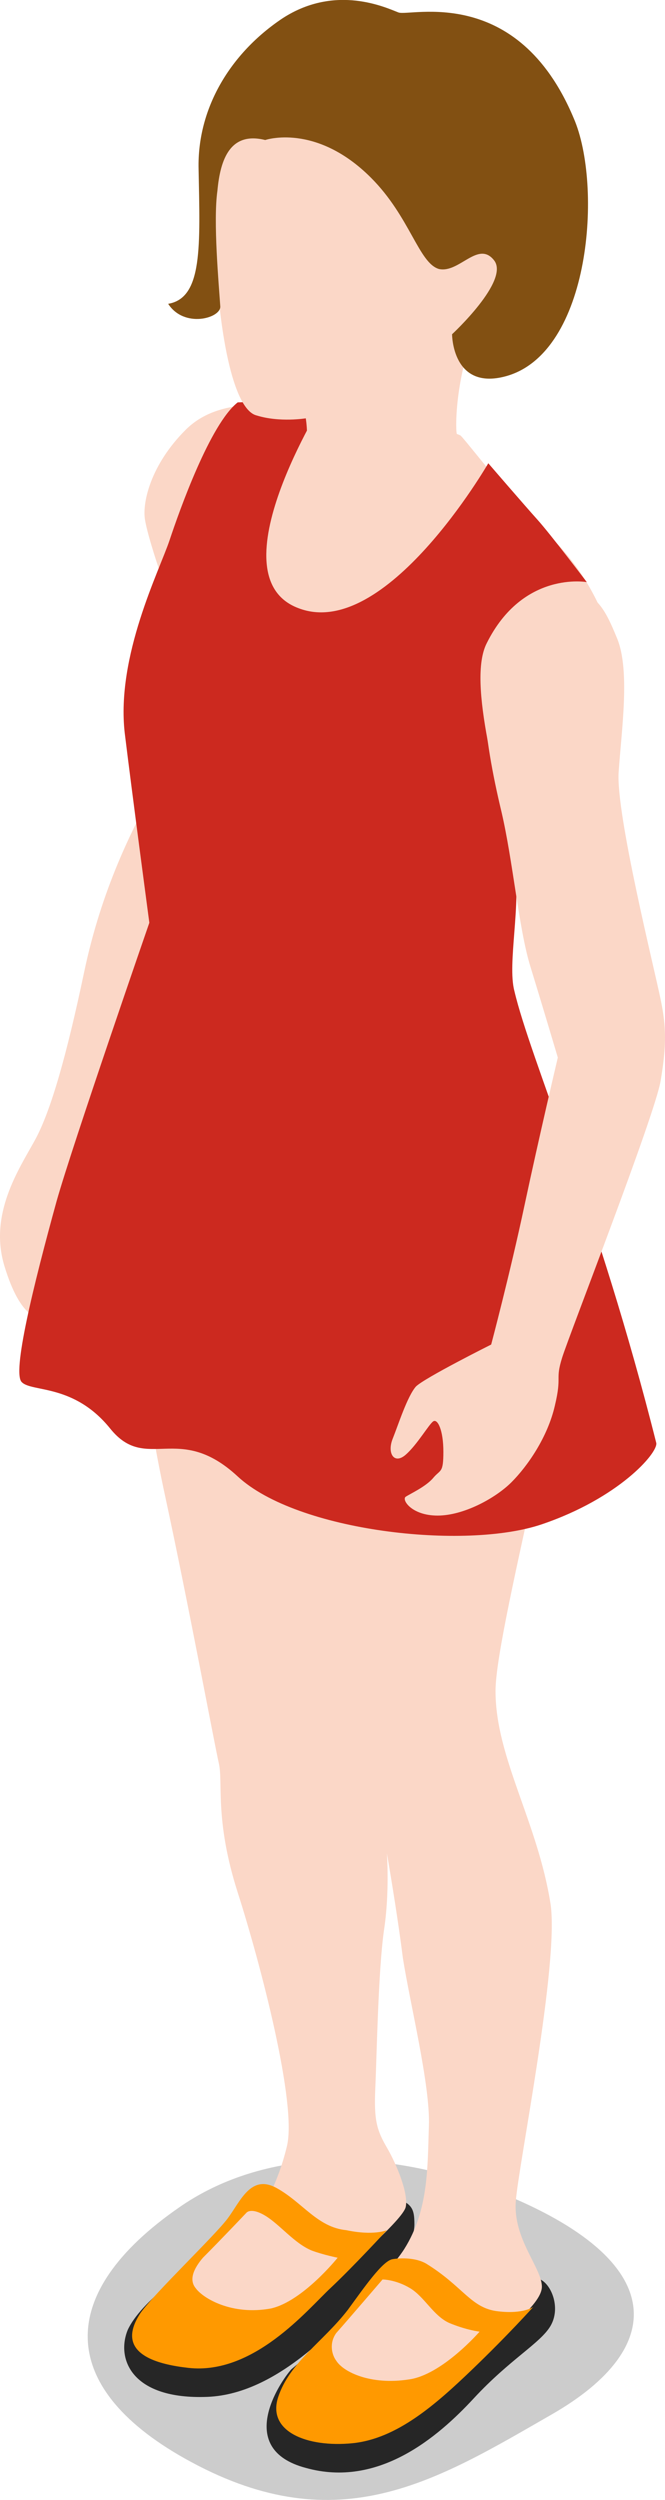 <?xml version="1.0" encoding="UTF-8" standalone="no"?>
<svg
   xmlns:dc="http://purl.org/dc/elements/1.1/"
   xmlns:cc="http://creativecommons.org/ns#"
   xmlns:rdf="http://www.w3.org/1999/02/22-rdf-syntax-ns#"
   xmlns:svg="http://www.w3.org/2000/svg"
   xmlns="http://www.w3.org/2000/svg"
   xmlns:sodipodi="http://sodipodi.sourceforge.net/DTD/sodipodi-0.dtd"
   xmlns:inkscape="http://www.inkscape.org/namespaces/inkscape"
   enable-background="new 0 0 80 240"
   viewBox="0 0 4.591 17.248"
   version="1.1"
   id="svg2715"
   sodipodi:docname="city--kid07.svg"
   width="4.591"
   height="17.248"
   inkscape:version="0.92.2 (5c3e80d, 2017-08-06)">
  <defs
     id="defs2719" />
  <sodipodi:namedview
     pagecolor="#ffffff"
     bordercolor="#666666"
     borderopacity="1"
     objecttolerance="10"
     gridtolerance="10"
     guidetolerance="10"
     inkscape:pageopacity="0"
     inkscape:pageshadow="2"
     inkscape:window-width="880"
     inkscape:window-height="480"
     id="namedview2717"
     showgrid="false"
     fit-margin-top="0"
     fit-margin-left="0"
     fit-margin-right="0"
     fit-margin-bottom="0"
     inkscape:zoom="1.2791667"
     inkscape:cx="9.2591004"
     inkscape:cy="36.197592"
     inkscape:window-x="0"
     inkscape:window-y="0"
     inkscape:window-maximized="1"
     inkscape:current-layer="svg2715" />
  <g
     id="g2737"
     transform="matrix(0.1,0,0,0.1,-1.399,-6.134)">
    <path
       id="path2687"
       d="m 26.4,213.6 c -8.7,6 -8.5,12.6 0.8,17.6 10.2,5.5 16.9,1.3 24.9,-3.3 8,-4.6 8.1,-10.6 -3.6,-15.3 -9.5,-3.7 -17.2,-2.4 -22.1,1 z"
       inkscape:connector-curvature="0"
       style="opacity:0.2" />
    <path
       id="path2689"
       d="m 40.8,212.8 c 1.6,0.5 1.8,0.8 1.8,2 0,1.2 -1,2.9 -2.9,4.6 -1.9,1.7 -6.2,7.1 -11.4,7.3 -5.2,0.2 -6.3,-2.6 -5.5,-4.6 1.7,-3.8 13.8,-10.7 18,-9.3 z"
       inkscape:connector-curvature="0"
       style="fill:#262626" />
    <path
       id="path2691"
       d="m 51.3,218.6 c 0.8,0.4 1.4,2 0.7,3.2 -0.7,1.2 -2.8,2.3 -5.3,5 -2.5,2.7 -6.6,6.2 -11.6,4.8 -4.9,-1.3 -1.8,-5.9 -1,-6.8 1,-0.8 10.8,-9.8 17.2,-6.2 z"
       inkscape:connector-curvature="0"
       style="fill:#262626" />
    <path
       id="path2693"
       d="m 24.9,115.3 c -1.8,3.2 -3.9,7.4 -5.1,13.1 -1.2,5.7 -2.3,9.6 -3.4,11.6 -1.1,2 -3.2,5.1 -2.1,8.7 1.1,3.6 2.4,4 3.8,3.6 1.5,-0.4 2.3,-1.7 2.3,-2.5 0,-0.8 -0.9,-2.6 -0.4,-4.1 0.5,-1.4 1.6,-2.9 1.6,-4.1 0,-1.2 -0.6,-2 -0.4,-2.5 0.2,-0.5 4.5,-9.1 5.4,-10.4 0.9,-1.3 3.6,-5.9 3.7,-6.7 0.1,-0.8 -5.4,-6.7 -5.4,-6.7 z"
       inkscape:connector-curvature="0"
       style="fill:#fbd7c7" />
    <path
       id="path2695"
       d="m 36.1,89.1 c -3.2,0.3 -6.9,-0.5 -9.3,1.9 -2.4,2.4 -3,5 -2.8,6.2 0.2,1.2 1.1,3.8 1.1,3.8 0,0 -1.7,5.1 -1.9,8.6 -0.3,3.5 1.8,12.1 1.8,16 0,3.9 -0.7,12.5 -1.3,18.6 -0.6,6.1 0.1,13 1.7,20.4 1.6,7.4 3.4,17.1 3.7,18.4 0.3,1.3 -0.3,3.9 1.3,8.9 1.6,5 4.1,14.6 3.4,17.5 -0.7,2.9 -1.9,4.9 -3.6,6.9 -1.7,2 -6,4.5 -4,6.6 2,2.1 8.4,-2 10,-3.5 1.6,-1.5 5.6,-4.9 5.8,-5.8 0.2,-0.9 -0.6,-2.9 -1.3,-4.1 -0.7,-1.2 -0.9,-1.9 -0.8,-4.1 0.1,-2.2 0.2,-8.1 0.6,-10.9 0.4,-2.6 0.2,-5.3 0.2,-5.3 0,0 0.7,4 1.1,7.2 0.5,3.2 1.9,8.8 1.8,11.6 -0.1,2.8 0,5.8 -1.7,8.5 -1.7,2.7 -9.8,9.6 -7.3,11.4 2.5,1.8 9.6,-1.6 11.7,-3.5 2.1,-1.9 5.1,-4 5.1,-5.3 0,-1.3 -2,-3.3 -1.8,-5.9 0.2,-2.6 3,-16.4 2.4,-20.5 -0.9,-5.7 -3.8,-10.1 -3.8,-14.7 0,-4.5 6.1,-26.4 6,-33.4 -0.1,-7 -6.5,-11.3 -6.6,-13.8 -0.1,-2.6 3.8,-13.7 5.5,-16.6 1.7,-2.9 4.4,-5 3.4,-8.1 C 55.5,103 54.2,100.4 51.6,98 49,95.5 46.3,91.9 45.8,91.4 45.3,91 36.1,89.1 36.1,89.1 Z"
       inkscape:connector-curvature="0"
       style="fill:#fbd7c7" />
    <path
       id="path2697"
       d="m 40.7,215.2 c 0,0 -2.3,2.5 -3.9,4 -1.6,1.5 -5.3,6 -9.8,5.5 -4.5,-0.5 -4.3,-2.3 -3.3,-3.8 1,-1.4 5.1,-5.3 6,-6.5 0.9,-1.2 1.6,-3.1 3.4,-2.1 1.8,1 2.8,2.7 4.8,2.9 1.9,0.4 2.8,0 2.8,0 z"
       inkscape:connector-curvature="0"
       style="fill:#ff9900" />
    <path
       id="path2699"
       d="m 50.8,220.5 c 0,0 -1.7,1.9 -4.2,4.3 -2.5,2.4 -5.2,4.8 -8.3,5.1 -3.1,0.3 -5.9,-0.8 -5.1,-3.2 0.8,-2.4 3.1,-3.8 4.8,-6 1.1,-1.5 2.4,-3.4 3.1,-3.5 0.6,-0.1 1.6,-0.1 2.3,0.3 2.6,1.6 3.1,3.1 5,3.3 1.7,0.2 2.4,-0.3 2.4,-0.3 z"
       inkscape:connector-curvature="0"
       style="fill:#ff9900" />
    <path
       id="path2701"
       d="m 30.4,89.1 c -1.9,1.5 -4,7.4 -4.7,9.5 -0.7,2.1 -3.7,8 -3.1,13.3 0.5,4.1 1.7,13.1 1.7,13.1 0,0 -5.3,15.3 -6.4,19.2 -1.6,5.8 -3.1,11.9 -2.4,12.5 0.7,0.7 3.6,0.1 6.1,3.2 2.5,3.1 4.7,-0.5 8.8,3.3 4.1,3.8 15.7,5.1 21,3.3 5.3,-1.8 8,-4.9 7.9,-5.6 -4,-15.9 -8.7,-26.5 -9.8,-31.2 -0.5,-1.9 0.5,-6 0,-8.8 -1,-5.1 -3.3,-12.5 -1.9,-15.2 2.5,-5 6.9,-4.2 6.9,-4.2 0,0 -2.5,-3.3 -3.4,-4.3 -0.9,-1 -3.4,-3.9 -3.4,-3.9 0,0 -7.1,12.3 -13.1,10 -5.9,-2.2 1.8,-14.4 1.8,-14.4 z"
       inkscape:connector-curvature="0"
       style="fill:#cc291f" />
    <path
       id="path2703"
       d="m 34.5,65.7 c -2.4,1.5 -5.9,4.6 -5.7,11.6 0.2,7 1.3,12.3 2.9,12.7 1.6,0.5 3.4,0.2 3.4,0.2 0,0 0.3,1.7 -0.2,3.2 -0.5,1.5 -2.3,3.7 -0.6,5.3 1.7,1.6 8.6,0.2 10,-1 1.4,-1.2 2.9,-4.1 2.9,-4.1 0,0 -1.5,-0.7 -1.7,-2.5 -0.1,-1.8 0.4,-5 1.3,-6.9 0.9,-1.8 4.9,-4.8 4.8,-11.1 0.1,-6.3 -8,-13.2 -17.1,-7.4 z"
       inkscape:connector-curvature="0"
       style="fill:#fbd7c7" />
    <path
       id="path2705"
       d="m 32.3,71 c 0,0 3.5,-1.2 7.3,2.6 2.7,2.7 3.3,5.9 4.7,6.3 1.4,0.3 2.7,-2 3.8,-0.6 1.1,1.4 -2.9,5.1 -2.9,5.1 0,0 0,3.9 3.7,2.9 5.9,-1.6 6.7,-13.2 4.7,-17.8 -3.9,-9.3 -11.3,-7 -12.1,-7.3 -0.8,-0.3 -4.3,-2 -8,0.4 -3.6,2.4 -5.9,6.2 -5.8,10.4 0.1,5.3 0.3,8.9 -2.1,9.3 1.1,1.7 3.6,1 3.6,0.2 -0.1,-1.5 -0.5,-5.9 -0.2,-8 0.2,-2.2 0.9,-4.1 3.3,-3.5 z"
       inkscape:connector-curvature="0"
       style="fill:#825012" />
    <g
       id="g2713"
       style="fill:#fbd7c7">
      <path
         id="path2707"
         d="m 47.4,109.7 c 0.1,2.4 0.6,5.1 1.2,7.6 0.8,3.4 1.2,8.1 2,10.7 0.8,2.6 1.9,6.3 1.9,6.3 0,0 -1.3,5.5 -2.3,10.2 -1,4.7 -2.3,9.6 -2.3,9.6 0,0 -4.6,2.3 -5.2,2.9 -0.6,0.7 -1.2,2.6 -1.6,3.6 -0.4,1 0.1,1.8 0.9,1.1 0.8,-0.7 1.6,-2.1 1.9,-2.3 0.3,-0.2 0.7,0.6 0.7,2.1 0,1.5 -0.2,1.2 -0.7,1.8 -0.5,0.6 -1.6,1.1 -1.9,1.3 -0.3,0.2 0.4,1.3 2.2,1.3 1.8,0 4,-1.2 5.1,-2.3 1.1,-1.1 2.5,-3.1 3,-5.3 0.5,-2.1 0,-1.7 0.5,-3.3 0.5,-1.6 6.4,-16.7 6.8,-19.1 0.4,-2.4 0.4,-3.7 0,-5.6 -0.4,-2 -3.1,-12.8 -2.9,-15.7 0.2,-2.9 0.8,-7 -0.1,-9.2 -0.9,-2.2 -1.6,-3.6 -4.1,-3.3 -2.4,0.5 -5.2,2 -5.1,7.6 z"
         inkscape:connector-curvature="0" />
      <path
         id="path2709"
         d="m 40.4,218.6 c 0,0 0.9,0 1.9,0.6 1,0.6 1.6,1.9 2.7,2.4 1.2,0.5 2.1,0.6 2.1,0.6 0,0 -2.6,3 -4.9,3.3 -2.6,0.4 -4.5,-0.5 -5,-1.3 -0.3,-0.4 -0.5,-1.2 0,-1.9 0.8,-0.9 3.2,-3.7 3.2,-3.7 z"
         inkscape:connector-curvature="0" />
      <path
         id="path2711"
         d="m 31,214 c 0,0 0.3,-0.4 1.3,0.2 1,0.6 2,1.9 3.2,2.4 0.8,0.3 1.8,0.5 1.8,0.5 0,0 -2.4,3 -4.6,3.5 -2.7,0.5 -4.7,-0.7 -5.2,-1.4 -0.5,-0.6 -0.1,-1.4 0.5,-2.1 1.2,-1.2 3,-3.1 3,-3.1 z"
         inkscape:connector-curvature="0" />
    </g>
  </g>
</svg>

